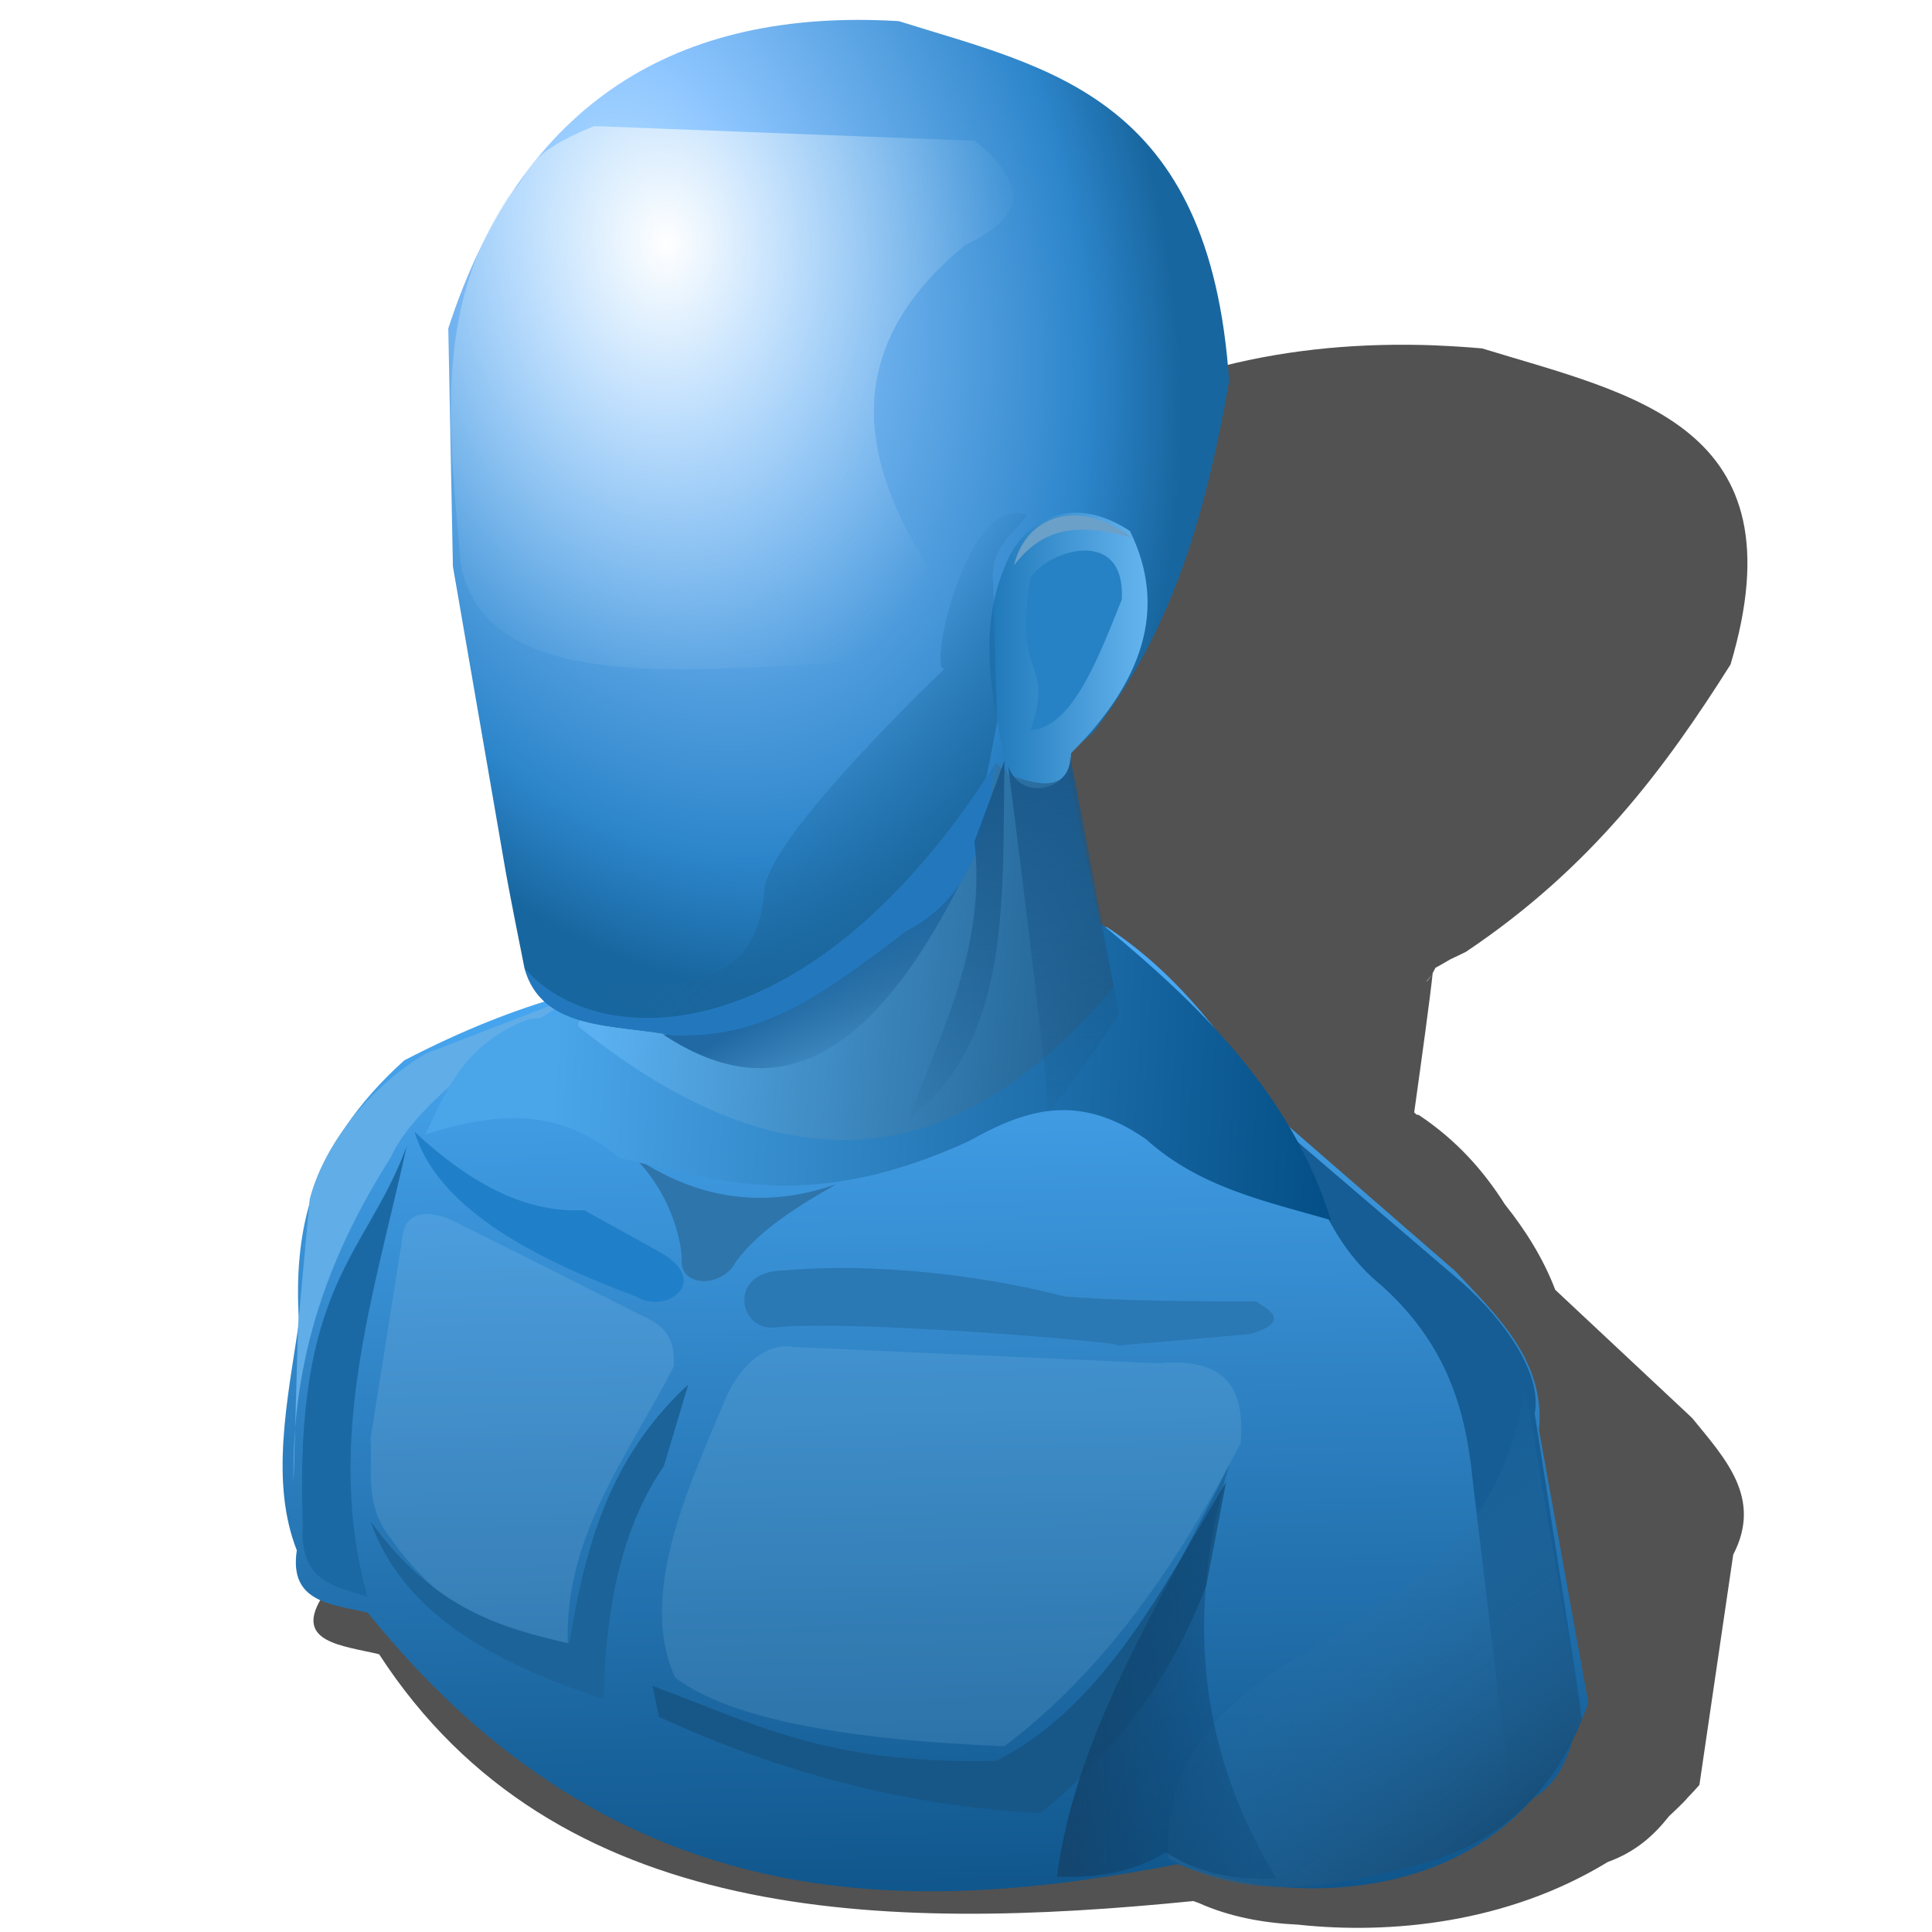 <?xml version="1.0" encoding="UTF-8" standalone="no"?>
<!-- Created with Inkscape (http://www.inkscape.org/) -->

<svg
   xmlns:dc="http://purl.org/dc/elements/1.1/"
   xmlns:cc="http://creativecommons.org/ns#"
   xmlns:rdf="http://www.w3.org/1999/02/22-rdf-syntax-ns#"
   xmlns:svg="http://www.w3.org/2000/svg"
   xmlns="http://www.w3.org/2000/svg"
   xmlns:xlink="http://www.w3.org/1999/xlink"
   xmlns:sodipodi="http://sodipodi.sourceforge.net/DTD/sodipodi-0.dtd"
   xmlns:inkscape="http://www.inkscape.org/namespaces/inkscape"
   width="255"
   height="255"
   viewBox="0 0 67.469 67.469"
   version="1.1"
   id="svg8"
   inkscape:version="0.92.5 (2060ec1f9f, 2020-04-08)"
   sodipodi:docname="personal.svg">
  <defs
     id="defs2">
    <linearGradient
       inkscape:collect="always"
       id="linearGradient1414">
      <stop
         style="stop-color:#14466f;stop-opacity:1"
         offset="0"
         id="stop1410" />
      <stop
         style="stop-color:#0a4473;stop-opacity:0.293"
         offset="1"
         id="stop1412" />
    </linearGradient>
    <linearGradient
       inkscape:collect="always"
       id="linearGradient1404">
      <stop
         style="stop-color:#2069a4;stop-opacity:1"
         offset="0"
         id="stop1400" />
      <stop
         style="stop-color:#1a588a;stop-opacity:0;"
         offset="1"
         id="stop1402" />
    </linearGradient>
    <linearGradient
       inkscape:collect="always"
       id="linearGradient1394">
      <stop
         style="stop-color:#1a588a;stop-opacity:1;"
         offset="0"
         id="stop1390" />
      <stop
         style="stop-color:#1a588a;stop-opacity:0;"
         offset="1"
         id="stop1392" />
    </linearGradient>
    <linearGradient
       inkscape:collect="always"
       id="linearGradient1384">
      <stop
         style="stop-color:#1a588a;stop-opacity:1;"
         offset="0"
         id="stop1380" />
      <stop
         style="stop-color:#1a588a;stop-opacity:0;"
         offset="1"
         id="stop1382" />
    </linearGradient>
    <linearGradient
       inkscape:collect="always"
       id="linearGradient1366">
      <stop
         style="stop-color:#1b669c;stop-opacity:1;"
         offset="0"
         id="stop1362" />
      <stop
         style="stop-color:#1b669c;stop-opacity:0;"
         offset="1"
         id="stop1364" />
    </linearGradient>
    <linearGradient
       inkscape:collect="always"
       id="linearGradient1354">
      <stop
         style="stop-color:#ffffff;stop-opacity:1"
         offset="0"
         id="stop1350" />
      <stop
         style="stop-color:#9ccef7;stop-opacity:0;"
         offset="1"
         id="stop1352" />
    </linearGradient>
    <linearGradient
       inkscape:collect="always"
       id="linearGradient1342">
      <stop
         style="stop-color:#1f78b9;stop-opacity:1;"
         offset="0"
         id="stop1338" />
      <stop
         style="stop-color:#65b5ef;stop-opacity:1"
         offset="1"
         id="stop1340" />
    </linearGradient>
    <linearGradient
       inkscape:collect="always"
       id="linearGradient1326">
      <stop
         style="stop-color:#b5deff;stop-opacity:1"
         offset="0"
         id="stop1322" />
      <stop
         id="stop1330"
         offset="0.232"
         style="stop-color:#8ec6ff;stop-opacity:1" />
      <stop
         style="stop-color:#2c85ca;stop-opacity:1;"
         offset="0.829"
         id="stop1358" />
      <stop
         style="stop-color:#18669f;stop-opacity:1"
         offset="1"
         id="stop1324" />
    </linearGradient>
    <linearGradient
       inkscape:collect="always"
       id="linearGradient1316">
      <stop
         style="stop-color:#5ab0f0;stop-opacity:1"
         offset="0"
         id="stop1312" />
      <stop
         style="stop-color:#16527e;stop-opacity:1"
         offset="1"
         id="stop1314" />
    </linearGradient>
    <linearGradient
       inkscape:collect="always"
       id="linearGradient1306">
      <stop
         style="stop-color:#4aa5e9;stop-opacity:1"
         offset="0"
         id="stop1302" />
      <stop
         style="stop-color:#034e86;stop-opacity:1"
         offset="1"
         id="stop1304" />
    </linearGradient>
    <linearGradient
       inkscape:collect="always"
       id="linearGradient1292">
      <stop
         style="stop-color:#307cb6;stop-opacity:0"
         offset="0"
         id="stop1288" />
      <stop
         style="stop-color:#174d77;stop-opacity:1"
         offset="1"
         id="stop1290" />
    </linearGradient>
    <linearGradient
       inkscape:collect="always"
       id="linearGradient1280">
      <stop
         style="stop-color:#0f558b;stop-opacity:1"
         offset="0"
         id="stop1276" />
      <stop
         style="stop-color:#4daefa;stop-opacity:1"
         offset="1"
         id="stop1278" />
    </linearGradient>
    <linearGradient
       inkscape:collect="always"
       xlink:href="#linearGradient1280"
       id="linearGradient1282"
       x1="56.741"
       y1="295.897"
       x2="56.039"
       y2="260.886"
       gradientUnits="userSpaceOnUse"
       gradientTransform="translate(-24.52,0.228)" />
    <linearGradient
       inkscape:collect="always"
       xlink:href="#linearGradient1292"
       id="linearGradient1294"
       x1="7.5"
       y1="284.011"
       x2="15.118"
       y2="293.854"
       gradientUnits="userSpaceOnUse"
       gradientTransform="translate(38.407,-0.74)" />
    <linearGradient
       inkscape:collect="always"
       xlink:href="#linearGradient1306"
       id="linearGradient1308"
       x1="-18.726"
       y1="265.75"
       x2="8.661"
       y2="267.283"
       gradientUnits="userSpaceOnUse"
       gradientTransform="translate(38.165,-0.417)" />
    <linearGradient
       inkscape:collect="always"
       xlink:href="#linearGradient1316"
       id="linearGradient1318"
       x1="-16.692"
       y1="260.214"
       x2="3.773"
       y2="262.07"
       gradientUnits="userSpaceOnUse"
       gradientTransform="translate(38.165,-0.256)" />
    <radialGradient
       inkscape:collect="always"
       xlink:href="#linearGradient1326"
       id="radialGradient1328"
       cx="-16.135"
       cy="239.225"
       fx="-16.135"
       fy="239.225"
       r="13.767"
       gradientTransform="matrix(0.613,1.887,-1.234,0.401,327.39,172.05)"
       gradientUnits="userSpaceOnUse" />
    <linearGradient
       inkscape:collect="always"
       xlink:href="#linearGradient1342"
       id="linearGradient1344"
       x1="7.412"
       y1="251.248"
       x2="12.932"
       y2="251.248"
       gradientUnits="userSpaceOnUse"
       gradientTransform="translate(27.143,0.912)" />
    <radialGradient
       inkscape:collect="always"
       xlink:href="#linearGradient1354"
       id="radialGradient1356"
       cx="47.742"
       cy="237.584"
       fx="47.742"
       fy="237.584"
       r="9.818"
       gradientTransform="matrix(7.7831008e-4,1.737,-1.297,5.8138104e-4,331.373,154.957)"
       gradientUnits="userSpaceOnUse" />
    <linearGradient
       inkscape:collect="always"
       xlink:href="#linearGradient1366"
       id="linearGradient1368"
       x1="59.4"
       y1="259.679"
       x2="53.113"
       y2="253.85"
       gradientUnits="userSpaceOnUse"
       gradientTransform="translate(-24.716,-0.23)" />
    <linearGradient
       inkscape:collect="always"
       xlink:href="#linearGradient1384"
       id="linearGradient1386"
       x1="57.632"
       y1="255.839"
       x2="56.322"
       y2="268.741"
       gradientUnits="userSpaceOnUse"
       gradientTransform="translate(-24.52,0.228)" />
    <linearGradient
       inkscape:collect="always"
       xlink:href="#linearGradient1394"
       id="linearGradient1396"
       x1="60.776"
       y1="255.024"
       x2="62.74"
       y2="269.367"
       gradientUnits="userSpaceOnUse"
       gradientTransform="translate(-24.52,0.228)" />
    <linearGradient
       inkscape:collect="always"
       xlink:href="#linearGradient1404"
       id="linearGradient1406"
       x1="53.179"
       y1="263.401"
       x2="54.619"
       y2="265.759"
       gradientUnits="userSpaceOnUse"
       gradientTransform="translate(-24.52,0.228)" />
    <linearGradient
       inkscape:collect="always"
       xlink:href="#linearGradient1414"
       id="linearGradient1416"
       x1="-1.44"
       y1="288.759"
       x2="5.535"
       y2="288.497"
       gradientUnits="userSpaceOnUse"
       gradientTransform="translate(38.155,-0.82)" />
    <filter
       inkscape:collect="always"
       style="color-interpolation-filters:sRGB"
       id="filter1505"
       x="-0.025"
       width="1.05"
       y="-0.023"
       height="1.046">
      <feGaussianBlur
         inkscape:collect="always"
         stdDeviation="0.527"
         id="feGaussianBlur1507" />
    </filter>
  </defs>
  <sodipodi:namedview
     id="base"
     pagecolor="#ff0000"
     bordercolor="#666666"
     borderopacity="1.0"
     inkscape:pageopacity="0"
     inkscape:pageshadow="2"
     inkscape:zoom="2.32"
     inkscape:cx="149.39122"
     inkscape:cy="158.60077"
     inkscape:document-units="mm"
     inkscape:current-layer="layer1"
     showgrid="false"
     units="px"
     inkscape:snap-to-guides="false"
     inkscape:snap-grids="false"
     inkscape:snap-others="false"
     inkscape:object-nodes="false"
     inkscape:snap-nodes="false"
     inkscape:snap-global="false"
     inkscape:window-width="1920"
     inkscape:window-height="1056"
     inkscape:window-x="0"
     inkscape:window-y="0"
     inkscape:window-maximized="1" />
  <g
     inkscape:label="Layer 1"
     inkscape:groupmode="layer"
     id="layer1"
     transform="translate(0,-229.531)">
    <path
       style="fill:#000000;fill-opacity:0.676;stroke:none;stroke-width:0.256px;stroke-linecap:butt;stroke-linejoin:miter;stroke-opacity:1;filter:url(#filter1505)"
       d="m 50.2,241.595 c -5.275,-0.213 -9.994,0.923 -14.073,3.611 -0.096,0.057 -0.176,0.112 -0.255,0.168 -0.312,0.212 -0.62,0.436 -0.924,0.666 -0.058,0.034 -0.119,0.069 -0.186,0.104 -0.667,0.504 -1.247,1.018 -1.756,1.541 -0.732,0.692 -1.438,1.446 -2.118,2.264 l -2.514,6.951 -1.427,9.05 c -0.132,0.932 -0.245,1.863 -0.359,2.793 -0.008,0.428 0.138,0.751 0.392,1.002 -1.795,0.322 -3.788,0.796 -6.079,1.495 -1.196,0.605 -2.184,1.219 -3.009,1.84 -0.958,0.676 -1.721,1.394 -2.213,2.065 l -0.084,0.164 c -0.836,1.082 -1.332,2.179 -1.683,3.281 l -0.091,0.177 -0.054,0.127 c -1.331,2.235 -2.814,4.495 -2.561,6.475 -0.904,1.518 0.743,1.625 2.033,1.931 6.147,9.479 17.617,9.7 28.435,8.619 0.062,0.024 0.129,0.046 0.193,0.07 1.069,0.479 2.239,0.696 3.471,0.755 3.2,0.345 7.292,-0.043 10.806,-2.188 1,-0.363 1.628,-0.95 2.144,-1.603 0.21,-0.194 0.417,-0.394 0.616,-0.603 l 0.002,-0.01 c 0.148,-0.154 0.296,-0.311 0.44,-0.475 l 1.181,-8.043 c 1.029,-1.984 -0.285,-3.358 -1.436,-4.773 l -4.779,-4.475 c -0.406,-1.067 -1.015,-2.052 -1.758,-2.983 -0.738,-1.164 -1.675,-2.236 -3.013,-3.126 l -0.07,-0.008 c -0.029,-0.025 -0.056,-0.051 -0.085,-0.077 0.267,-1.908 0.563,-4.06 0.646,-4.87 0.033,-0.056 0.065,-0.115 0.094,-0.18 0.182,-0.1 0.357,-0.201 0.53,-0.302 0.177,-0.083 0.351,-0.164 0.54,-0.26 4.406,-2.954 6.973,-6.448 9.237,-10.031 2.497,-8.367 -3.411,-9.423 -8.675,-11.039 -0.525,-0.046 -1.045,-0.08 -1.559,-0.101 z m -0.21,21.981 c -0.041,0.084 -0.101,0.162 -0.174,0.234 l 0.002,-0.015 c 0.061,-0.063 0.119,-0.136 0.173,-0.219 z"
       id="path1418"
       inkscape:connector-curvature="0" />
    <path
       style="fill:url(#linearGradient1282);fill-opacity:1;stroke:none;stroke-width:0.265px;stroke-linecap:butt;stroke-linejoin:miter;stroke-opacity:1"
       d="m 55.469,289 c -2.633,7.38 -10.535,7.124 -14.334,5.629 -9.258,1.795 -19.547,2.089 -28.293,-8.781 -1.254,-0.297 -2.757,-0.345 -2.477,-2.176 -0.932,-2.378 -0.341,-5.192 0.075,-7.955 -0.181,-3.052 0.291,-6.104 3.677,-9.156 2.067,-1.074 3.887,-1.777 5.554,-2.251 l 1.576,-0.6 1.126,-3.302 16.286,1.501 c 2.566,1.684 4.275,4.055 5.854,6.529 l 6.304,5.479 c 1.514,1.612 3.157,3.166 2.927,5.554 z"
       id="path1260"
       inkscape:connector-curvature="0"
       sodipodi:nodetypes="cccccccccccccc" />
    <path
       style="fill:#a5d0f1;fill-opacity:0.144;stroke:none;stroke-width:0.265px;stroke-linecap:butt;stroke-linejoin:miter;stroke-opacity:1"
       d="m 25.403,278.222 c 0.664,-1.353 1.619,-1.806 2.333,-1.65 l 12.689,0.569 c 2.576,-0.232 3.037,1.063 2.902,2.788 -2.172,4.17 -4.719,7.924 -8.25,10.583 -5.556,-0.222 -9.578,-0.955 -11.494,-2.39 -1.37,-2.941 0.588,-6.942 1.821,-9.901 z"
       id="path1262"
       inkscape:connector-curvature="0"
       sodipodi:nodetypes="ccccccc" />
    <path
       style="fill:#badbf5;fill-opacity:0.144;stroke:none;stroke-width:0.265px;stroke-linecap:butt;stroke-linejoin:miter;stroke-opacity:1"
       d="m 15.622,272.072 c 0.398,0.171 6.708,3.361 6.708,3.361 0.658,0.295 1.281,0.633 1.195,1.821 -1.568,3.084 -3.818,5.885 -3.698,9.673 -2.527,-0.161 -4.586,-1.414 -6.202,-3.698 -0.909,-1.157 -0.614,-2.314 -0.683,-3.471 l 1.073,-6.763 c 0.044,-0.898 0.489,-1.314 1.607,-0.923 z"
       id="path1264"
       inkscape:connector-curvature="0"
       sodipodi:nodetypes="cccccccc" />
    <path
       style="fill:#1b6398;fill-opacity:1;stroke:none;stroke-width:0.265px;stroke-linecap:butt;stroke-linejoin:miter;stroke-opacity:1"
       d="m 24.037,277.88 -0.853,2.845 c -1.426,2.069 -2.044,4.855 -2.105,8.137 -3.835,-1.256 -7.015,-2.986 -8.137,-6.202 2.217,3.075 4.576,3.719 6.942,4.267 0.532,-3.3 1.375,-6.496 4.154,-9.047 z"
       id="path1266"
       inkscape:connector-curvature="0"
       sodipodi:nodetypes="cccccc" />
    <path
       style="fill:#175787;fill-opacity:1;stroke:none;stroke-width:0.265px;stroke-linecap:butt;stroke-linejoin:miter;stroke-opacity:1"
       d="m 22.786,288.407 c 3.557,1.308 6.061,2.752 12.006,2.617 3.714,-1.892 5.768,-5.941 8.023,-9.73 l -0.683,3.585 c -1.236,3.276 -3.202,5.903 -5.804,7.966 -5.035,-0.253 -9.487,-1.593 -13.315,-3.357 z"
       id="path1268"
       inkscape:connector-curvature="0"
       sodipodi:nodetypes="ccccccc" />
    <path
       style="fill:#207fc9;fill-opacity:1;stroke:none;stroke-width:0.265px;stroke-linecap:butt;stroke-linejoin:miter;stroke-opacity:1"
       d="m 23.07,273.272 c 1.801,1.031 0.16,2.182 -0.853,1.536 -3.941,-1.462 -6.971,-3.227 -7.738,-5.747 1.841,1.702 3.775,2.844 5.918,2.731 z"
       id="path1270"
       inkscape:connector-curvature="0"
       sodipodi:nodetypes="ccccc" />
    <path
       style="fill:#2a78b4;fill-opacity:1;stroke:none;stroke-width:0.265px;stroke-linecap:butt;stroke-linejoin:miter;stroke-opacity:1"
       d="m 27.394,273.897 c -2.014,0.006 -1.605,2.124 -0.341,1.991 2.765,-0.29 12.533,0.548 11.949,0.626 -0.451,0.06 4.666,-0.398 4.666,-0.398 1.259,-0.379 0.861,-0.759 0.171,-1.138 -2.525,0.004 -4.885,-0.024 -6.657,-0.171 -2.918,-0.756 -6.702,-1.189 -9.787,-0.91 z"
       id="path1272"
       inkscape:connector-curvature="0"
       sodipodi:nodetypes="csscccc" />
    <path
       style="fill:#2e75ab;fill-opacity:1;stroke:none;stroke-width:0.265px;stroke-linecap:butt;stroke-linejoin:miter;stroke-opacity:1"
       d="m 25.687,273.613 c -0.473,0.911 -2.018,0.891 -1.878,-0.171 -0.072,-1.024 -0.63,-2.56 -1.764,-3.585 2.173,1.5 4.542,1.951 7.169,1.024 -1.276,0.731 -2.698,1.585 -3.528,2.731 z"
       id="path1274"
       inkscape:connector-curvature="0"
       sodipodi:nodetypes="ccccc" />
    <path
       style="fill:#155d94;fill-opacity:1;stroke:none;stroke-width:0.265px;stroke-linecap:butt;stroke-linejoin:miter;stroke-opacity:1"
       d="m 44.719,268.898 6.32,5.407 c 1.55,1.369 2.819,3.221 2.556,4.59 l 1.602,10.236 c -0.326,1.462 -0.591,2.96 -2.395,3.535 l -1.369,-11.404 c -0.232,-2.4 -0.853,-4.744 -3.193,-6.843 -1.976,-1.606 -2.309,-3.724 -3.521,-5.521 z"
       id="path1284"
       inkscape:connector-curvature="0"
       sodipodi:nodetypes="cccccccc" />
    <path
       style="fill:url(#linearGradient1294);fill-opacity:1;stroke:none;stroke-width:0.265px;stroke-linecap:butt;stroke-linejoin:miter;stroke-opacity:1"
       d="m 40.802,294.435 c -0.323,-8.476 11.319,-6.644 12.431,-16.651 l 2.011,11.808 c -1.081,2.64 -2.973,4.367 -5.774,5.071 -2.889,0.732 -5.778,1.36 -8.667,-0.228 z"
       id="path1286"
       inkscape:connector-curvature="0"
       sodipodi:nodetypes="ccccc" />
    <path
       style="fill:#1b69a4;fill-opacity:1;stroke:none;stroke-width:0.265px;stroke-linecap:butt;stroke-linejoin:miter;stroke-opacity:1"
       d="m 12.833,285.288 c -1.11,-0.358 -2.39,-0.488 -2.259,-2.501 -0.318,-8.485 2.211,-9.379 3.63,-13.231 -1.142,5.191 -2.888,10.336 -1.371,15.732 z"
       id="path1296"
       inkscape:connector-curvature="0"
       sodipodi:nodetypes="cccc" />
    <path
       style="fill:#60ade7;fill-opacity:1;stroke:none;stroke-width:0.265px;stroke-linecap:butt;stroke-linejoin:miter;stroke-opacity:1"
       d="m 10.251,281.335 c -0.087,-4.522 1.333,-8.139 3.388,-11.375 0.749,-1.649 3.128,-3.569 6.454,-5.647 l -5.244,2.017 c -2.149,1.305 -3.592,3.351 -4.034,5.083 l -0.403,4.356 z"
       id="path1298"
       inkscape:connector-curvature="0"
       sodipodi:nodetypes="ccccccc" />
    <path
       style="fill:url(#linearGradient1308);fill-opacity:1;stroke:none;stroke-width:0.265px;stroke-linecap:butt;stroke-linejoin:miter;stroke-opacity:1"
       d="m 14.85,269.153 c 3.571,-1.174 5.332,-0.358 6.777,0.807 3.432,0.817 6.67,1.945 12.182,-0.565 1.841,-1.024 3.737,-1.808 6.212,-0.081 1.855,1.682 4.186,2.173 6.454,2.824 -1.352,-4.359 -4.508,-7.456 -7.987,-10.326 L 22.514,260.763 c -0.715,2.472 -0.872,4.107 -4.034,4.356 -2.22,0.844 -2.841,2.372 -3.63,4.034 z"
       id="path1300"
       inkscape:connector-curvature="0"
       sodipodi:nodetypes="ccccccccc" />
    <path
       style="fill:url(#linearGradient1318);fill-opacity:1;stroke:none;stroke-width:0.265px;stroke-linecap:butt;stroke-linejoin:miter;stroke-opacity:1"
       d="m 38.891,263.99 c -4.911,5.864 -10.802,7.736 -18.717,1.371 l 2.501,-7.825 14.279,-2.743 z"
       id="path1310"
       inkscape:connector-curvature="0"
       sodipodi:nodetypes="ccccc" />
    <path
       style="fill:url(#radialGradient1328);fill-opacity:1;stroke:none;stroke-width:0.265px;stroke-linecap:butt;stroke-linejoin:miter;stroke-opacity:1"
       d="m 18.319,263.345 c 0.614,2.203 3.145,1.942 5.163,2.34 3.247,0.128 5.269,-1.443 8.148,-3.63 2.449,-1.263 2.797,-3.576 3.146,-5.889 0.689,0.751 1.839,0.351 3.388,-1.049 2.903,-3.693 3.982,-7.932 4.76,-12.263 -0.666,-9.976 -6.291,-10.935 -11.537,-12.585 -7.73,-0.464 -13.163,2.806 -15.732,10.73 l 0.161,8.31 1.856,10.73 c 0.204,1.105 0.425,2.206 0.645,3.308 z"
       id="path1320"
       inkscape:connector-curvature="0"
       sodipodi:nodetypes="ccccccccccc" />
    <path
       style="fill:url(#linearGradient1344);fill-opacity:1;stroke:none;stroke-width:0.265px;stroke-linecap:butt;stroke-linejoin:miter;stroke-opacity:1"
       d="m 35.183,256.571 c 1.119,0.401 2.151,0.652 2.224,-0.741 2.449,-2.444 3.402,-5.007 2.053,-7.755 -2.012,-1.32 -3.614,-0.412 -4.277,1.026 -1.135,2.49 -0.479,4.98 0,7.47 z"
       id="path1332"
       inkscape:connector-curvature="0"
       sodipodi:nodetypes="ccccc" />
    <path
       style="fill:#2682c4;fill-opacity:1;stroke:none;stroke-width:0.265px;stroke-linecap:butt;stroke-linejoin:miter;stroke-opacity:1"
       d="m 35.981,255.032 c 1.475,-0.077 2.399,-2.591 3.193,-4.562 0.141,-2.622 -2.659,-1.695 -3.193,-0.741 -0.612,3.662 0.87,2.746 0,5.303 z"
       id="path1334"
       inkscape:connector-curvature="0"
       sodipodi:nodetypes="cccc" />
    <path
       style="fill:#6ba0c9;fill-opacity:1;stroke:none;stroke-width:0.265px;stroke-linecap:butt;stroke-linejoin:miter;stroke-opacity:1"
       d="m 35.411,249.272 c 0.96,-1.246 2.096,-1.529 4.106,-0.969 -1.854,-1.408 -3.684,-0.773 -4.106,0.969 z"
       id="path1336"
       inkscape:connector-curvature="0"
       sodipodi:nodetypes="ccc" />
    <path
       style="fill:url(#radialGradient1356);fill-opacity:1;stroke:none;stroke-width:0.265px;stroke-linecap:butt;stroke-linejoin:miter;stroke-opacity:1"
       d="m 33.7,238.096 c 1.642,-0.805 2.613,-1.791 0.342,-3.649 l -13.286,-0.513 c -2.585,1.044 -2.138,1.621 -2.965,2.395 -2.726,4.071 -2.069,8.465 -1.711,12.83 0.747,4.489 7.384,3.863 13.742,3.478 2.059,-0.081 3.442,-0.669 3.079,-2.566 -2.883,-4.184 -3.734,-8.244 0.798,-11.975 z"
       id="path1348"
       inkscape:connector-curvature="0"
       sodipodi:nodetypes="cccccccc" />
    <path
       style="fill:url(#linearGradient1368);fill-opacity:1;stroke:none;stroke-width:0.265px;stroke-linecap:butt;stroke-linejoin:miter;stroke-opacity:1"
       d="m 35.863,247.52 c -2.104,-0.824 -3.475,5.489 -2.882,5.37 0,0 -6.177,5.856 -6.287,7.728 -0.315,4.17 -4.14,3.178 -7.269,3.209 0,0 3.995,1.375 4.453,1.375 0.616,0.63 7.068,-2.182 6.877,-2.947 1.242,-1.296 3.496,-2.143 3.34,-4.06 0.24,-0.942 0.48,-2.115 0.72,-3.406 l -0.131,-4.912 c -0.128,-1.177 0.661,-1.665 1.179,-2.358 z"
       id="path1360"
       inkscape:connector-curvature="0"
       sodipodi:nodetypes="cccccccccc" />
    <path
       style="fill:url(#linearGradient1406);fill-opacity:1;stroke:none;stroke-width:0.265px;stroke-linecap:butt;stroke-linejoin:miter;stroke-opacity:1"
       d="m 23.158,265.661 c 3.462,2.265 6.974,1.711 10.61,-5.763 -2.804,3.223 -6.235,5.332 -10.61,5.763 z"
       id="path1398"
       inkscape:connector-curvature="0"
       sodipodi:nodetypes="ccc" />
    <path
       sodipodi:nodetypes="ccccc"
       inkscape:connector-curvature="0"
       id="path1346"
       d="m 18.319,263.345 c 0.614,2.203 3.145,1.942 5.163,2.34 3.247,0.128 5.269,-1.443 8.148,-3.63 2.449,-1.263 2.797,-3.576 3.146,-5.889 -6.455,10.217 -13.879,10.15 -16.458,7.18 z"
       style="fill:#2378bd;fill-opacity:1;stroke:none;stroke-width:0.265px;stroke-linecap:butt;stroke-linejoin:miter;stroke-opacity:1" />
    <path
       style="fill:url(#linearGradient1386);fill-opacity:1;stroke:none;stroke-width:0.265px;stroke-linecap:butt;stroke-linejoin:miter;stroke-opacity:1"
       d="m 35.077,256.1 c -0.078,4.761 0.271,9.767 -3.34,12.509 1.138,-3.062 2.717,-6.066 2.292,-9.693 z"
       id="path1370"
       inkscape:connector-curvature="0"
       sodipodi:nodetypes="cccc" />
    <path
       style="fill:url(#linearGradient1396);fill-opacity:1;stroke:none;stroke-width:0.265px;stroke-linecap:butt;stroke-linejoin:miter;stroke-opacity:1"
       d="m 35.208,256.296 c 0.505,1.335 2.276,0.71 2.161,-0.327 0.327,1.506 1.703,8.972 1.703,8.972 0,0 -2.554,3.929 -2.489,3.275 0.065,-0.655 -1.375,-11.919 -1.375,-11.919 z"
       id="path1388"
       inkscape:connector-curvature="0"
       sodipodi:nodetypes="cccsc" />
    <path
       style="fill:url(#linearGradient1416);fill-opacity:1;stroke:none;stroke-width:0.265px;stroke-linecap:butt;stroke-linejoin:miter;stroke-opacity:1"
       d="m 36.911,295.067 c 1.525,0.061 2.798,-0.214 3.798,-0.851 1.288,0.825 2.576,0.958 3.864,0.917 -2.485,-4.097 -3.338,-8.806 -1.637,-14.473 -2.277,4.722 -5.346,9.207 -6.025,14.408 z"
       id="path1408"
       inkscape:connector-curvature="0"
       sodipodi:nodetypes="ccccc" />
  </g>
</svg>
